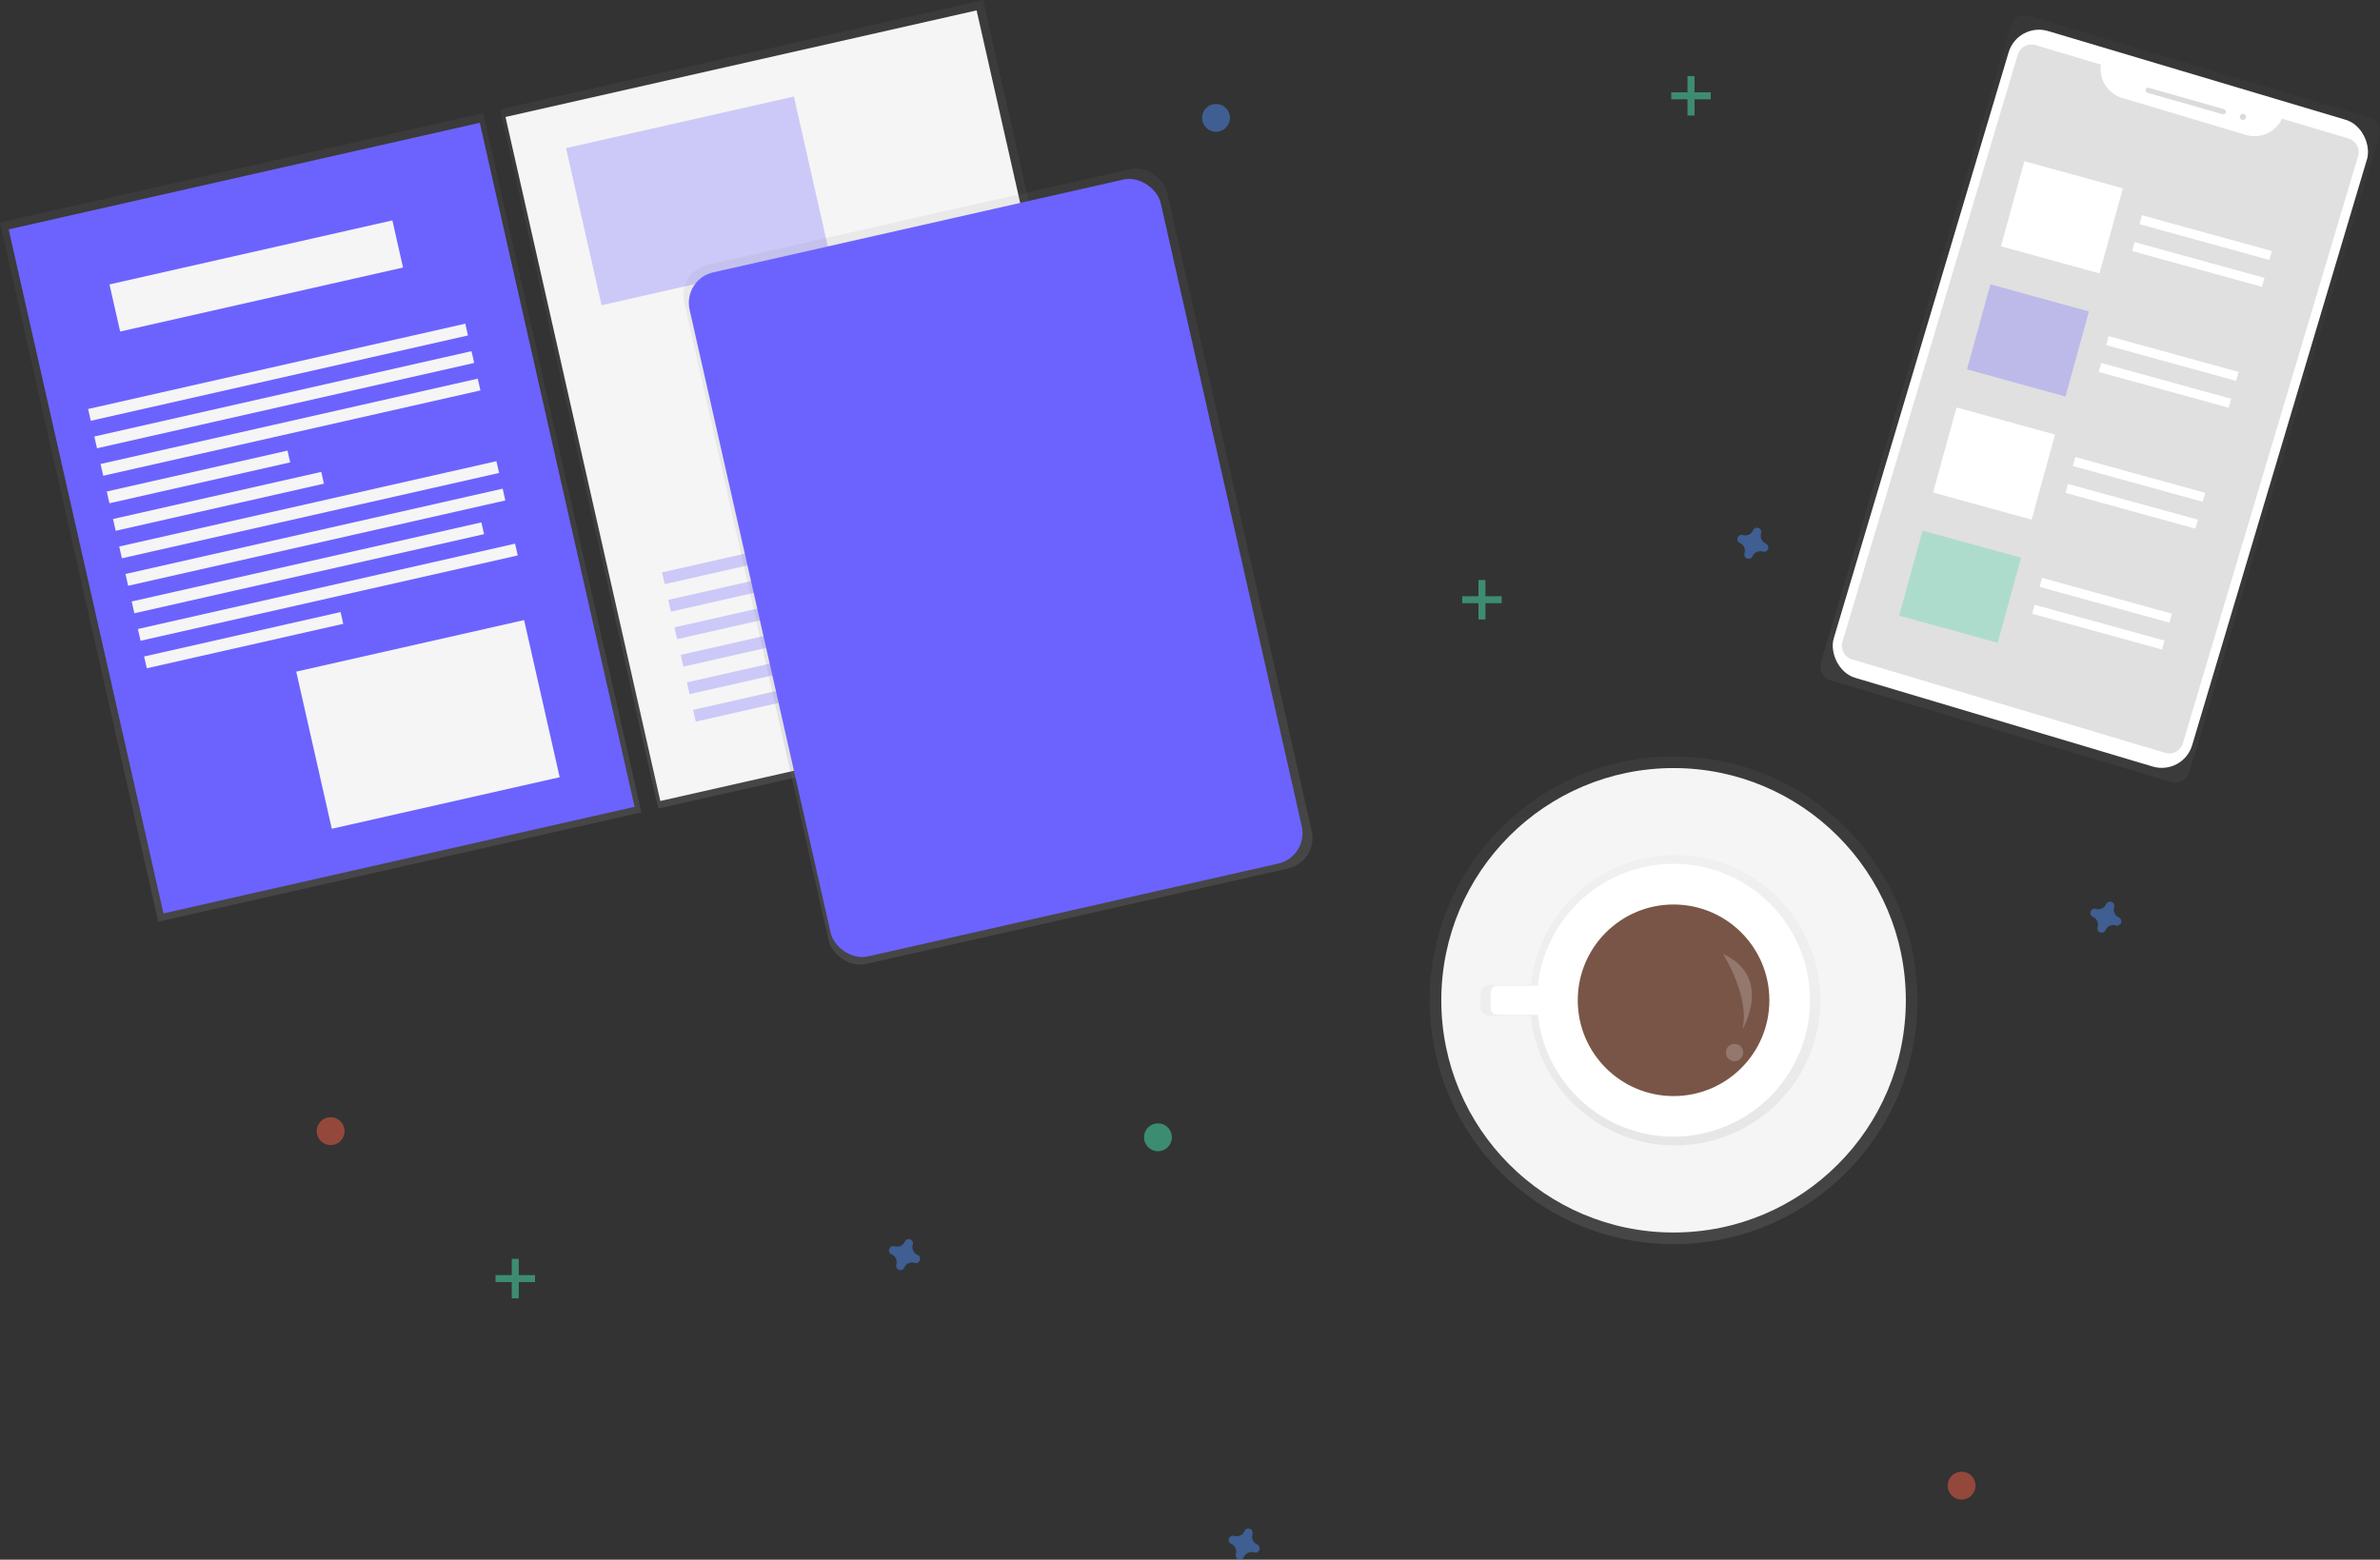 <svg xmlns:xlink="http://www.w3.org/1999/xlink" id="e66d77ca-31e8-442d-a5de-b801817c4280" data-name="Layer 1"
     xmlns="http://www.w3.org/2000/svg" width="1024.7" height="671.65" viewBox="0 0 1024.7 671.65">
    <rect x="0" y="0" width="1024.7" height="671.65" fill="#333333" stroke="none"/>
    <defs>
        <linearGradient id="a374d817-ded2-4154-8f0a-fb69bb0241af" x1="720.55" y1="535.76" x2="720.55" y2="325.76"
                        gradientUnits="userSpaceOnUse">
            <stop offset="0" stop-color="gray" stop-opacity="0.25"/>
            <stop offset="0.54" stop-color="gray" stop-opacity="0.12"/>
            <stop offset="1" stop-color="gray" stop-opacity="0.1"/>
        </linearGradient>
        <linearGradient id="fd39efba-8078-41b8-857e-e17431406f47" x1="798.2" y1="607.44" x2="798.2" y2="482.44"
                        xlink:href="#a374d817-ded2-4154-8f0a-fb69bb0241af"/>
        <linearGradient id="b2bf7fa1-65c2-4695-aeca-af8d6fc55ae3" x1="232.99" y1="451.99" x2="232.99" y2="143.26"
                        gradientTransform="translate(-7.27 39.37)" xlink:href="#a374d817-ded2-4154-8f0a-fb69bb0241af"/>
        <linearGradient id="a8abeec4-29f5-4a5c-9a38-56f560b9b0a3" x1="453.72" y1="451.99" x2="453.72" y2="143.26"
                        gradientTransform="translate(-12.71 -9.36)" xlink:href="#a374d817-ded2-4154-8f0a-fb69bb0241af"/>
        <linearGradient id="af3e6cbd-120e-45f3-bb1d-3967e91ae903" x1="512.72" y1="536.99" x2="512.72" y2="228.26"
                        gradientTransform="translate(4.6 -24.48)" xlink:href="#a374d817-ded2-4154-8f0a-fb69bb0241af"/>
        <linearGradient id="ad46d94a-2a5e-454e-b2ea-f38dffec9c1a" x1="922.12" y1="409.21" x2="1052.98" y2="100.2"
                        gradientTransform="translate(1246.61 -701.51) rotate(90)"
                        xlink:href="#a374d817-ded2-4154-8f0a-fb69bb0241af"/>
    </defs>
    <title>Working</title>
    <circle cx="720.55" cy="430.76" r="105" fill="url(#a374d817-ded2-4154-8f0a-fb69bb0241af)"/>
    <circle cx="720.55" cy="430.76" r="100" fill="#f5f5f5"/>
    <g opacity="0.5">
        <path d="M811,482.47a62.52,62.52,0,0,0-64.27,55.82h-18a3.64,3.64,0,0,0-3.64,3.64v6a3.65,3.65,0,0,0,3.64,3.65h18A62.5,62.5,0,1,0,811,482.47Z"
              transform="translate(-87.65 -114.18)" fill="url(#fd39efba-8078-41b8-857e-e17431406f47)"/>
    </g>
    <path d="M810.19,486.22a58.75,58.75,0,0,0-60.41,52.47H732.36a2.91,2.91,0,0,0-2.91,2.91v6.67a2.91,2.91,0,0,0,2.91,2.92h17.42a58.75,58.75,0,1,0,60.41-65Z"
          transform="translate(-87.65 -114.18)" fill="#fff"/>
    <circle cx="720.55" cy="430.76" r="41.25" fill="#795548"/>
    <path d="M829.45,524.94s11.77,18.28,8.4,32.5C837.85,557.44,851.3,535.09,829.45,524.94Z"
          transform="translate(-87.65 -114.18)" fill="#fff" opacity="0.2"/>
    <circle cx="746.8" cy="453.26" r="3.75" fill="#fff" opacity="0.2"/>
    <rect x="119.09" y="182.63" width="213.27" height="308.72" transform="translate(-156.47 -56.04) rotate(-12.75)"
          fill="url(#b2bf7fa1-65c2-4695-aeca-af8d6fc55ae3)"/>
    <rect x="334.38" y="133.91" width="213.27" height="308.72" transform="translate(-140.4 -9.72) rotate(-12.75)"
          fill="url(#a8abeec4-29f5-4a5c-9a38-56f560b9b0a3)"/>
    <rect x="122.15" y="186.27" width="207.97" height="302.01" transform="translate(-156.52 -55.94) rotate(-12.75)"
          fill="#6c63ff"/>
    <rect x="336.06" y="137.86" width="207.97" height="302.01" transform="translate(-140.56 -9.92) rotate(-12.75)"
          fill="#f5f5f5"/>
    <rect x="135.55" y="222.61" width="124.88" height="20.81" transform="translate(-134.2 -64.73) rotate(-12.75)"
          fill="#f5f5f5"/>
    <rect x="124.12" y="271.86" width="166.5" height="5.2" transform="translate(-143.12 -61.63) rotate(-12.75)"
          fill="#f5f5f5"/>
    <rect x="126.8" y="283.7" width="166.5" height="5.2" transform="translate(-145.67 -60.75) rotate(-12.75)"
          fill="#f5f5f5"/>
    <rect x="129.48" y="295.54" width="166.5" height="5.2" transform="translate(-148.21 -59.87) rotate(-12.75)"
          fill="#f5f5f5"/>
    <rect x="133.23" y="316.95" width="79.78" height="5.2" transform="translate(-153.92 -68.08) rotate(-12.75)"
          fill="#f5f5f5"/>
    <rect x="135.76" y="327.46" width="91.92" height="5.2" transform="translate(-156.02 -65.92) rotate(-12.75)"
          fill="#f5f5f5"/>
    <rect x="137.52" y="331.07" width="166.5" height="5.2" transform="translate(-155.86 -57.21) rotate(-12.75)"
          fill="#f5f5f5"/>
    <rect x="140.2" y="342.91" width="166.5" height="5.2" transform="translate(-158.4 -56.33) rotate(-12.75)"
          fill="#f5f5f5"/>
    <rect x="143.03" y="356.09" width="154.36" height="5.2" transform="translate(-161.39 -56.72) rotate(-12.75)"
          fill="#f5f5f5"/>
    <rect x="145.56" y="366.59" width="166.5" height="5.2" transform="translate(-163.5 -54.56) rotate(-12.75)"
          fill="#f5f5f5"/>
    <rect x="149.22" y="387.24" width="86.72" height="5.2" transform="translate(-168.95 -62.05) rotate(-12.75)"
          fill="#f5f5f5"/>
    <rect x="372.13" y="350.43" width="91.92" height="5.2" transform="translate(-155.26 -13.18) rotate(-12.75)"
          fill="#6c63ff" opacity="0.3"/>
    <rect x="373.89" y="354.04" width="166.5" height="5.2" transform="translate(-155.1 -4.47) rotate(-12.75)"
          fill="#6c63ff" opacity="0.3"/>
    <rect x="376.57" y="365.88" width="166.5" height="5.2" transform="translate(-157.64 -3.59) rotate(-12.75)"
          fill="#6c63ff" opacity="0.3"/>
    <rect x="379.4" y="379.06" width="154.36" height="5.2" transform="translate(-160.63 -3.98) rotate(-12.75)"
          fill="#6c63ff" opacity="0.3"/>
    <rect x="381.93" y="389.56" width="166.5" height="5.2" transform="translate(-162.74 -1.82) rotate(-12.75)"
          fill="#6c63ff" opacity="0.3"/>
    <rect x="385.59" y="410.21" width="86.72" height="5.2" transform="translate(-168.19 -9.31) rotate(-12.75)"
          fill="#6c63ff" opacity="0.3"/>
    <rect x="221.62" y="391.43" width="100.59" height="69.38" transform="translate(-175 -43.64) rotate(-12.75)"
          fill="#f5f5f5"/>
    <rect x="337.76" y="165.98" width="100.59" height="69.38" transform="translate(-122.37 -23.57) rotate(-12.75)"
          fill="#6c63ff" opacity="0.3"/>
    <rect x="433.79" y="236.72" width="100.59" height="69.38" transform="translate(-135.62 -0.63) rotate(-12.75)"
          fill="#6c63ff" opacity="0.3"/>
    <rect x="410.68" y="203.79" width="213.27" height="308.72" rx="13.44"
          transform="translate(-153.95 8.85) rotate(-12.75)" fill="url(#af3e6cbd-120e-45f3-bb1d-3967e91ae903)"/>
    <rect x="412.36" y="207.74" width="207.97" height="302.01" rx="13.44"
          transform="translate(-154.1 8.65) rotate(-12.75)" fill="#6c63ff"/>
    <g opacity="0.5">
        <rect x="220.35" y="542.11" width="3" height="17" fill="#47e6b1"/>
        <rect x="308" y="656.29" width="3" height="17" transform="translate(886.64 241.11) rotate(90)" fill="#47e6b1"/>
    </g>
    <g opacity="0.5">
        <rect x="726.55" y="32.76" width="3" height="17" fill="#47e6b1"/>
        <rect x="814.2" y="146.94" width="3" height="17" transform="translate(883.49 -774.44) rotate(90)"
              fill="#47e6b1"/>
    </g>
    <g opacity="0.5">
        <rect x="636.55" y="249.76" width="3" height="17" fill="#47e6b1"/>
        <rect x="724.2" y="363.94" width="3" height="17" transform="translate(1010.49 -467.44) rotate(90)"
              fill="#47e6b1"/>
    </g>
    <g opacity="0.5">
        <rect x="894.15" y="288.76" width="3" height="17" fill="#47e6b1"/>
        <rect x="981.8" y="402.94" width="3" height="17" transform="translate(1307.08 -686.03) rotate(90)"
              fill="#47e6b1"/>
    </g>
    <path d="M482.69,654.59a3.68,3.68,0,0,1-2.05-4.44,1.15,1.15,0,0,0,.08-.41h0a1.84,1.84,0,0,0-3.31-1.22h0a2.53,2.53,0,0,0-.2.36,3.67,3.67,0,0,1-4.44,2,1.86,1.86,0,0,0-.41-.08h0a1.84,1.84,0,0,0-1.22,3.31h0a1.88,1.88,0,0,0,.36.21,3.67,3.67,0,0,1,2.05,4.44,1.89,1.89,0,0,0-.08.4h0a1.84,1.84,0,0,0,3.31,1.23h0a1.9,1.9,0,0,0,.2-.37,3.68,3.68,0,0,1,4.45-2,1.77,1.77,0,0,0,.4.08h0a1.84,1.84,0,0,0,1.22-3.31h0A1.62,1.62,0,0,0,482.69,654.59Z"
          transform="translate(-87.65 -114.18)" fill="#4d8af0" opacity="0.5"/>
    <path d="M628.89,779.24a3.68,3.68,0,0,1-2-4.44,1.86,1.86,0,0,0,.08-.41h0a1.84,1.84,0,0,0-3.31-1.22h0a1.82,1.82,0,0,0-.2.36,3.66,3.66,0,0,1-4.44,2.05,2,2,0,0,0-.41-.08h0a1.84,1.84,0,0,0-1.22,3.31h0a1.62,1.62,0,0,0,.36.21,3.68,3.68,0,0,1,2,4.44,1.86,1.86,0,0,0-.08.41h0a1.84,1.84,0,0,0,3.31,1.22h0a1.65,1.65,0,0,0,.2-.37,3.67,3.67,0,0,1,4.44-2,2,2,0,0,0,.41.08h0a1.84,1.84,0,0,0,1.22-3.31h0A1.62,1.62,0,0,0,628.89,779.24Z"
          transform="translate(-87.65 -114.18)" fill="#4d8af0" opacity="0.5"/>
    <path d="M847.89,348.24a3.68,3.68,0,0,1-2-4.44,1.86,1.86,0,0,0,.08-.41h0a1.84,1.84,0,0,0-3.31-1.22h0a1.82,1.82,0,0,0-.2.36,3.66,3.66,0,0,1-4.44,2.05,2,2,0,0,0-.41-.08h0a1.84,1.84,0,0,0-1.22,3.31h0a1.62,1.62,0,0,0,.36.21,3.68,3.68,0,0,1,2,4.44,1.86,1.86,0,0,0-.08.41h0a1.84,1.84,0,0,0,3.31,1.22h0a1.65,1.65,0,0,0,.2-.37,3.67,3.67,0,0,1,4.44-2,2,2,0,0,0,.41.08h0a1.84,1.84,0,0,0,1.22-3.31h0A1.62,1.62,0,0,0,847.89,348.24Z"
          transform="translate(-87.65 -114.18)" fill="#4d8af0" opacity="0.5"/>
    <path d="M999.89,509.24a3.68,3.68,0,0,1-2-4.44,1.86,1.86,0,0,0,.08-.41h0a1.84,1.84,0,0,0-3.31-1.22h0a1.82,1.82,0,0,0-.2.36,3.66,3.66,0,0,1-4.44,2.05,2,2,0,0,0-.41-.08h0a1.84,1.84,0,0,0-1.22,3.31h0a1.62,1.62,0,0,0,.36.21,3.68,3.68,0,0,1,2,4.44,1.86,1.86,0,0,0-.08.41h0a1.84,1.84,0,0,0,3.31,1.22h0a1.65,1.65,0,0,0,.2-.37,3.67,3.67,0,0,1,4.44-2,2,2,0,0,0,.41.08h0a1.84,1.84,0,0,0,1.22-3.31h0A1.62,1.62,0,0,0,999.89,509.24Z"
          transform="translate(-87.65 -114.18)" fill="#4d8af0" opacity="0.5"/>
    <circle cx="142.35" cy="487.11" r="6" fill="#f55f44" opacity="0.5"/>
    <circle cx="523.55" cy="50.76" r="6" fill="#4d8af0" opacity="0.5"/>
    <circle cx="498.55" cy="489.76" r="6" fill="#47e6b1" opacity="0.5"/>
    <circle cx="844.55" cy="639.76" r="6" fill="#f55f44" opacity="0.5"/>
    <g opacity="0.5">
        <path d="M848.9,203.3h286a6.29,6.29,0,0,1,6.29,6.29V362.51a6.29,6.29,0,0,1-6.29,6.29h-286a6.28,6.28,0,0,1-6.28-6.28V209.58A6.29,6.29,0,0,1,848.9,203.3Z"
              transform="translate(346.54 1040.57) rotate(-73.39)" fill="url(#ad46d94a-2a5e-454e-b2ea-f38dffec9c1a)"/>
    </g>
    <rect x="911.41" y="140.66" width="161.02" height="290.64" rx="13.64"
          transform="translate(35.53 -385.86) rotate(16.61)" fill="#fff"/>
    <path d="M1070.15,165.27a13,13,0,0,1-15.5,7l-53.29-15.91A13.05,13.05,0,0,1,992.2,142L964,133.59a6.13,6.13,0,0,0-7.61,4.11L880.92,390.53a6.11,6.11,0,0,0,4.12,7.6l134.84,40.24a6.11,6.11,0,0,0,7.6-4.11l75.44-252.83a6.1,6.1,0,0,0-4.11-7.6Z"
          transform="translate(-87.65 -114.18)" fill="#e0e0e0"/>
    <rect x="1010.74" y="156.59" width="35.88" height="2.24" rx="1.12"
          transform="translate(-5.15 -389.83) rotate(15.89)" fill="#dbdbdb"/>
    <circle cx="965.68" cy="50.32" r="1.35" fill="#dbdbdb"/>
    <rect x="953.4" y="188.74" width="44" height="38" transform="translate(2.54 -365.73) rotate(15.4)" fill="#fff"/>
    <rect x="938.79" y="241.77" width="44" height="38" transform="translate(16.09 -359.95) rotate(15.4)" fill="#6c63ff"
          opacity="0.3"/>
    <rect x="924.19" y="294.79" width="44" height="38" transform="translate(29.65 -354.17) rotate(15.4)" fill="#fff"/>
    <rect x="909.58" y="347.82" width="44" height="38" transform="translate(43.2 -348.39) rotate(15.4)" fill="#3ad29f"
          opacity="0.3"/>
    <rect x="1008.3" y="214.49" width="58" height="4" transform="translate(7.08 -381.86) rotate(15.4)" fill="#fff"/>
    <rect x="1005.11" y="226.06" width="58" height="4" transform="translate(10.04 -380.6) rotate(15.4)" fill="#fff"/>
    <rect x="993.96" y="266.56" width="58" height="4" transform="translate(20.39 -376.18) rotate(15.4)" fill="#fff"/>
    <rect x="990.77" y="278.12" width="58" height="4" transform="translate(23.35 -374.92) rotate(15.4)" fill="#fff"/>
    <rect x="979.62" y="318.62" width="58" height="4" transform="translate(33.7 -370.5) rotate(15.4)" fill="#fff"/>
    <rect x="976.43" y="330.19" width="58" height="4" transform="translate(36.66 -369.24) rotate(15.4)" fill="#fff"/>
    <rect x="965.28" y="370.68" width="58" height="4" transform="translate(47.01 -364.83) rotate(15.4)" fill="#fff"/>
    <rect x="962.09" y="382.25" width="58" height="4" transform="translate(49.97 -363.56) rotate(15.4)" fill="#fff"/>
</svg>